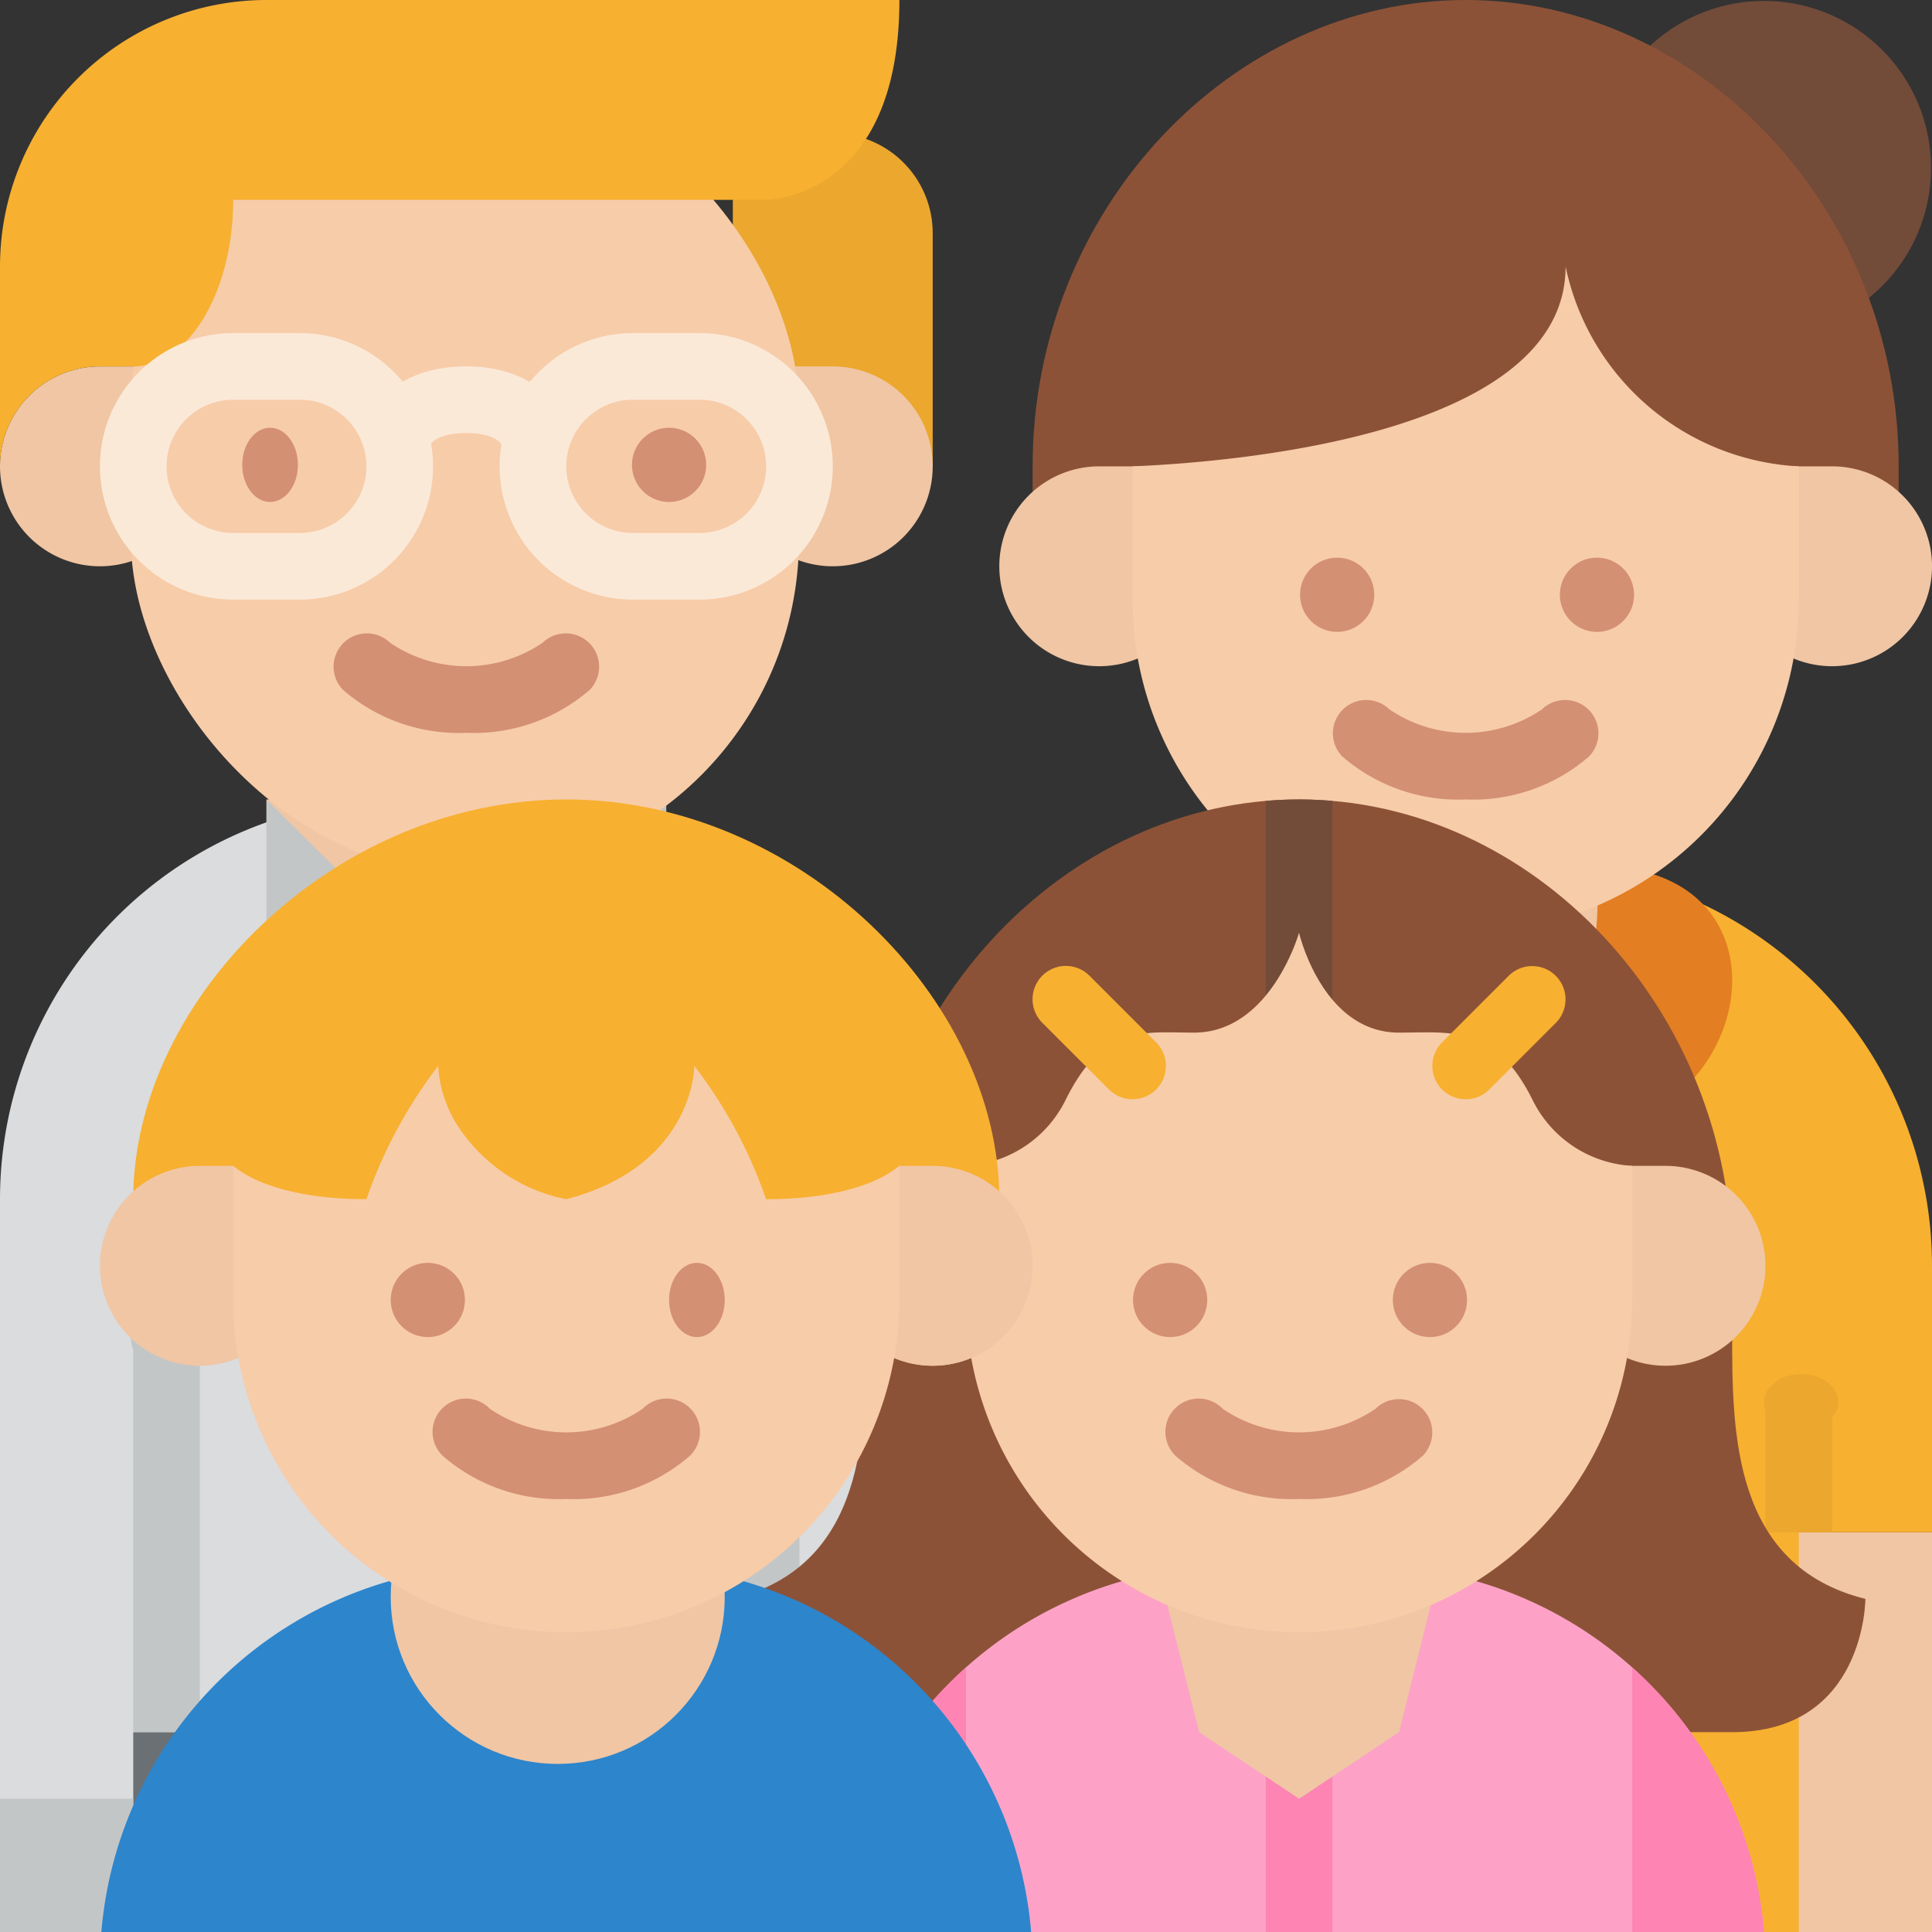 <svg xmlns="http://www.w3.org/2000/svg" width="104.106" height="104.109" viewBox="0 0 104.106 104.109">
    <rect x="0" y="0" width="104.106" height="104.109" fill="#333333" stroke="none"/>
    <defs>
        <style>
            .cls-1{fill:#f0c6a4}.cls-3{fill:#eba72e}.cls-5{fill:#c3c6c7}.cls-6{fill:#f7cca9}.cls-8{fill:#d49073}.cls-9{fill:#fbe9d8}.cls-10{fill:#f7b030}.cls-11{fill:#e37e22}.cls-12{fill:#734b39}.cls-13{fill:#8c5237}.cls-15{fill:#fd84b3}
        </style>
    </defs>
    <g id="free-icon-family-3460666" transform="translate(-24 -24)">
        <path id="패스_8181" d="M34.77 117.385V112h-5.385a5.385 5.385 0 1 0 5.385 5.385z" class="cls-1" transform="translate(0 -68.256)"/>
        <path id="패스_8182" fill="#dadcde" d="M74.258 237.539v39.489H24v-39.489A21.539 21.539 0 0 1 45.539 216h7.18a21.539 21.539 0 0 1 21.539 21.539z" transform="translate(0 -148.921)"/>
        <path id="패스_8183" d="M88 216h21.539v10.77H88z" class="cls-1" transform="translate(-49.64 -148.921)"/>
        <path id="패스_8184" d="M210.77 73.949H200V56h5.385a5.385 5.385 0 0 1 5.385 5.385z" class="cls-3" transform="translate(-136.511 -24.82)"/>
        <path id="패스_8185" fill="#6a7073" d="M56 440h35.9v10.77H56z" transform="translate(-24.82 -322.663)"/>
        <path id="패스_8186" d="M98.77 226.7L88 230.359V216z" class="cls-5" transform="translate(-49.64 -148.921)"/>
        <path id="패스_8187" d="M136 226.7l10.77 3.66V216z" class="cls-5" transform="translate(-86.871 -148.921)"/>
        <path id="패스_8188" d="M128 264h3.59v39.489H128z" class="cls-5" transform="translate(-80.666 -186.152)"/>
        <path id="패스_8189" d="M205.385 112H200v5.385a5.385 5.385 0 1 0 5.385-5.385z" class="cls-1" transform="translate(-136.511 -68.256)"/>
        <rect id="사각형_2202" width="36" height="43" class="cls-6" rx="18" transform="translate(31.053 28.049)"/>
        <path id="패스_8190" fill="#4f5659" d="M128 440h3.59v10.77H128z" transform="translate(-80.666 -322.663)"/>
        <path id="패스_8191" d="M200 344h3.59v21.539H200z" class="cls-5" transform="translate(-136.511 -248.202)"/>
        <ellipse id="타원_536" cx="1.5" cy="2" class="cls-8" rx="1.5" ry="2" transform="translate(37.053 47.049)"/>
        <circle id="타원_537" cx="2" cy="2" r="2" class="cls-8" transform="translate(58.053 47.049)"/>
        <path id="패스_8192" d="M111.18 181.385a9.535 9.535 0 0 1-6.654-2.321 1.795 1.795 0 0 1 2.538-2.538 7.307 7.307 0 0 0 8.231 0 1.795 1.795 0 0 1 2.538 2.538 9.535 9.535 0 0 1-6.653 2.321z" class="cls-8" transform="translate(-62.05 -117.896)"/>
        <path id="패스_8193" d="M56 344h3.59v21.539H56z" class="cls-5" transform="translate(-24.82 -248.202)"/>
        <path id="패스_8194" d="M24 456h7.18v7.18H24z" class="cls-5" transform="translate(0 -335.073)"/>
        <path id="패스_8195" d="M216 456h7.18v7.18H216z" class="cls-5" transform="translate(-148.921 -335.073)"/>
        <path id="패스_8196" d="M154.77 118.36h-3.59a7.18 7.18 0 0 1 0-14.36h3.59a7.18 7.18 0 0 1 0 14.36zm-3.59-10.77a3.59 3.59 0 1 0 0 7.18h3.59a3.59 3.59 0 0 0 0-7.18z" class="cls-9" transform="translate(-93.076 -62.051)"/>
        <circle id="타원_538" cx="2" cy="2" r="2" class="cls-5" transform="translate(63.053 94.049)"/>
        <circle id="타원_539" cx="2" cy="2" r="2" class="cls-5" transform="translate(31.053 94.049)"/>
        <path id="패스_8197" d="M38.36 24A14.36 14.36 0 0 0 24 38.36v10.77a5.386 5.386 0 0 1 5.385-5.385h1.795c2.974 0 5.385-4.018 5.385-8.975h28.719s7.18 0 7.18-10.77z" class="cls-10"/>
        <path id="패스_8198" d="M58.77 118.36h-3.59a7.18 7.18 0 1 1 0-14.36h3.59a7.18 7.18 0 0 1 0 14.36zm-3.59-10.77a3.59 3.59 0 1 0 0 7.18h3.59a3.59 3.59 0 1 0 0-7.18z" class="cls-9" transform="translate(-18.615 -62.051)"/>
        <path id="패스_8199" d="M119.5 116.218c-.013-.026-.333-.628-1.911-.628-1.268 0-1.8.388-1.9.594l-3.426-1.055c.309-1.162 1.777-3.129 5.325-3.129 3.471 0 4.971 1.935 5.311 3.079z" class="cls-9" transform="translate(-68.464 -68.256)"/>
        <path id="패스_8200" d="M0 0h10.77v21.539H0z" class="cls-1" transform="rotate(180 64.053 64.053)"/>
        <path id="패스_8201" d="M264 392h10.77v21.539H264z" class="cls-1" transform="translate(-186.152 -285.433)"/>
        <path id="패스_8202" d="M314.258 253.539V267.9h-7.18v21.539h-35.9V267.9H264v-14.36A21.539 21.539 0 0 1 285.539 232h7.18a21.539 21.539 0 0 1 21.539 21.539z" class="cls-10" transform="translate(-186.152 -161.332)"/>
        <path id="패스_8203" d="M344 224h14.359v12.565H344z" class="cls-1" transform="translate(-248.202 -155.127)"/>
        <ellipse id="타원_540" cx="1.5" cy="2" class="cls-11" rx="1.5" ry="2" transform="translate(105.053 94.049)"/>
        <circle id="타원_541" cx="1.5" cy="1.5" r="1.5" class="cls-11" transform="translate(105.053 105.049)"/>
        <ellipse id="타원_542" cx="1.5" cy="2" class="cls-11" rx="1.5" ry="2" transform="translate(105.053 115.049)"/>
        <g id="그룹_3899" transform="translate(83.233 81.438)">
            <path id="패스_8204" d="M448 360h3.59v7.18H448z" class="cls-3" transform="translate(-412.101 -342.051)"/>
            <path id="패스_8205" d="M288 360h3.59v7.18H288z" class="cls-3" transform="translate(-288 -342.051)"/>
            <path id="패스_8206" d="M368 280h3.59v46.668H368z" class="cls-3" transform="translate(-350.051 -280)"/>
            <ellipse id="타원_543" cx="2" cy="1.5" class="cls-3" rx="2" ry="1.5" transform="translate(35.821 16.61)"/>
        </g>
        <path id="패스_8207" d="M319.352 232s-1.505 10.77 7.007 10.77a5.962 5.962 0 0 1-5.593 3.59c-10.003-.001-12.706-14.36-1.414-14.36z" class="cls-11" transform="translate(-223.382 -161.332)"/>
        <path id="패스_8208" d="M383.007 232s1.505 10.77-7.007 10.77a5.962 5.962 0 0 0 5.593 3.59C391.6 246.359 394.3 232 383.007 232z" class="cls-11" transform="translate(-273.023 -161.332)"/>
        <circle id="타원_544" cx="9" cy="9" r="9" class="cls-12" transform="translate(110.053 24.049)"/>
        <path id="패스_8209" d="M318.668 49.129C318.668 35.251 307.9 24 295.334 24S272 35.251 272 49.129v5.385h46.668z" class="cls-13" transform="translate(-192.357)"/>
        <path id="패스_8210" d="M445.385 136H440v5.385a5.385 5.385 0 1 0 5.385-5.385z" class="cls-1" transform="translate(-322.663 -86.871)"/>
        <path id="패스_8211" d="M269.385 136a5.385 5.385 0 1 0 5.385 5.385V136z" class="cls-1" transform="translate(-186.152 -86.871)"/>
        <ellipse id="타원_545" cx="2" cy="1.5" class="cls-3" rx="2" ry="1.5" transform="translate(83.053 98.049)"/>
        <path id="패스_8212" d="M331.9 98.77v7.18a17.949 17.949 0 1 1-35.9 0v-7.18c5.751-.24 23.334-1.761 23.334-10.77A13.56 13.56 0 0 0 331.9 98.77z" class="cls-6" transform="translate(-210.972 -49.64)"/>
        <circle id="타원_546" cx="2" cy="2" r="2" class="cls-8" transform="translate(94.053 54.049)"/>
        <circle id="타원_547" cx="2" cy="2" r="2" class="cls-8" transform="translate(108.053 54.049)"/>
        <path id="패스_8213" d="M351.18 197.385a9.534 9.534 0 0 1-6.654-2.321 1.795 1.795 0 0 1 2.538-2.538 7.307 7.307 0 0 0 8.231 0 1.795 1.795 0 0 1 2.538 2.538 9.534 9.534 0 0 1-6.653 2.321z" class="cls-8" transform="translate(-248.202 -130.306)"/>
        <path id="패스_8214" d="M253.848 244.719v-3.59c0-13.878-10.77-25.129-23.334-25.129s-23.334 11.251-23.334 25.129v3.59c0 5.385 0 12.565-7.18 14.36 0 0 0 7.18 7.18 7.18h46.668c7.18 0 7.18-7.18 7.18-7.18-7.18-1.795-7.18-8.979-7.18-14.36z" class="cls-13" transform="translate(-136.511 -148.921)"/>
        <path id="패스_8215" d="M331.59 216.079v14.281a1.795 1.795 0 1 1-3.59 0v-14.281c.595-.052 1.191-.079 1.795-.079s1.205.027 1.795.079z" class="cls-12" transform="translate(-235.792 -148.921)"/>
        <path id="패스_8216" fill="#fda2c6" d="M274.446 419.744H224.34A21.535 21.535 0 0 1 245.8 400h7.18a21.536 21.536 0 0 1 21.463 19.747z" transform="translate(-155.39 -291.638)"/>
        <path id="패스_8217" d="M231.436 424.45v14.259h-7.106a21.484 21.484 0 0 1 7.106-14.259z" class="cls-15" transform="translate(-155.383 -310.602)"/>
        <path id="패스_8218" d="M423.106 438.709H416V424.45a21.484 21.484 0 0 1 7.106 14.259z" class="cls-15" transform="translate(-304.048 -310.602)"/>
        <path id="패스_8219" d="M328 448h3.59v8.975H328z" class="cls-15" transform="translate(-235.792 -328.868)"/>
        <path id="패스_8220" d="M304 408h14.359l-1.795 7.18-5.385 3.59-5.385-3.59z" class="cls-1" transform="translate(-217.177 -297.843)"/>
        <path id="패스_8221" d="M405.385 304H400v5.385a5.385 5.385 0 1 0 5.385-5.385z" class="cls-1" transform="translate(-291.638 -217.177)"/>
        <path id="패스_8222" d="M229.385 304a5.385 5.385 0 1 0 5.385 5.385V304z" class="cls-1" transform="translate(-155.127 -217.177)"/>
        <path id="패스_8223" d="M291.9 260.565v7.18a17.949 17.949 0 1 1-35.9 0v-7.18a6.376 6.376 0 0 0 5.385-3.59c2.024-4.045 4.142-3.59 6.9-3.59 4.142 0 5.661-5.385 5.661-5.385s1.243 5.385 5.385 5.385c2.762 0 5.156-.455 7.18 3.59a6.376 6.376 0 0 0 5.389 3.59z" class="cls-6" transform="translate(-179.947 -173.742)"/>
        <circle id="타원_548" cx="2" cy="2" r="2" class="cls-8" transform="translate(85.053 92.049)"/>
        <circle id="타원_549" cx="2" cy="2" r="2" class="cls-8" transform="translate(99.053 92.049)"/>
        <path id="패스_8224" d="M277.385 263.18a1.79 1.79 0 0 1-1.269-.526l-3.59-3.59a1.795 1.795 0 1 1 2.539-2.538l3.59 3.59a1.795 1.795 0 0 1-1.269 3.064z" class="cls-10" transform="translate(-192.357 -179.947)"/>
        <path id="패스_8225" d="M369.794 263.18a1.795 1.795 0 0 1-1.269-3.064l3.59-3.59a1.795 1.795 0 0 1 2.539 2.538l-3.59 3.59a1.789 1.789 0 0 1-1.27.526z" class="cls-10" transform="translate(-266.817 -179.947)"/>
        <path id="패스_8226" d="M311.18 365.385a9.534 9.534 0 0 1-6.654-2.321 1.795 1.795 0 1 1 2.538-2.538 7.307 7.307 0 0 0 8.231 0 1.795 1.795 0 0 1 2.539 2.538 9.534 9.534 0 0 1-6.654 2.321z" class="cls-8" transform="translate(-217.177 -260.612)"/>
        <path id="패스_8227" d="M56 241.129v-3.59C56 226.77 66.77 216 79.334 216s23.334 10.77 23.334 21.539v3.59z" class="cls-10" transform="translate(-24.82 -148.921)"/>
        <path id="패스_8228" d="M58.77 305.479v3.906A5.385 5.385 0 1 1 53.385 304h1.795a7.294 7.294 0 0 0 3.59 1.479z" class="cls-1" transform="translate(-18.615 -217.177)"/>
        <path id="패스_8229" d="M234.77 309.385a5.387 5.387 0 0 1-7.46 4.97 5.457 5.457 0 0 1-1.732-1.162 5.376 5.376 0 0 1-1.578-3.808v-3.906a7.294 7.294 0 0 0 3.59-1.479h1.795a5.386 5.386 0 0 1 5.385 5.385z" class="cls-1" transform="translate(-155.127 -217.177)"/>
        <path id="패스_8230" fill="#2d85cc" d="M98.446 419.744H48.34A21.535 21.535 0 0 1 69.8 400h7.18a21.536 21.536 0 0 1 21.463 19.747z" transform="translate(-18.879 -291.638)"/>
        <circle id="타원_550" cx="9" cy="9" r="9" class="cls-1" transform="translate(45.053 101.049)"/>
        <path id="패스_8231" d="M115.9 285.385v7.18a17.949 17.949 0 0 1-35.9 0v-7.18s1.795 1.795 7.18 1.795a25.424 25.424 0 0 1 3.866-7.18 6.669 6.669 0 0 0 .864 2.917 9.05 9.05 0 0 0 6.04 4.263c6.9-1.795 6.9-7.18 6.9-7.18a25.424 25.424 0 0 1 3.866 7.18c5.384 0 7.184-1.795 7.184-1.795z" class="cls-6" transform="translate(-43.435 -198.562)"/>
        <circle id="타원_551" cx="2" cy="2" r="2" class="cls-8" transform="translate(45.053 92.049)"/>
        <ellipse id="타원_552" cx="1.5" cy="2" class="cls-8" rx="1.5" ry="2" transform="translate(60.053 92.049)"/>
        <path id="패스_8232" d="M135.18 365.385a9.534 9.534 0 0 1-6.654-2.321 1.795 1.795 0 1 1 2.538-2.538 7.307 7.307 0 0 0 8.231 0 1.795 1.795 0 1 1 2.538 2.538 9.534 9.534 0 0 1-6.653 2.321z" class="cls-8" transform="translate(-80.666 -260.612)"/>
    </g>
</svg>
